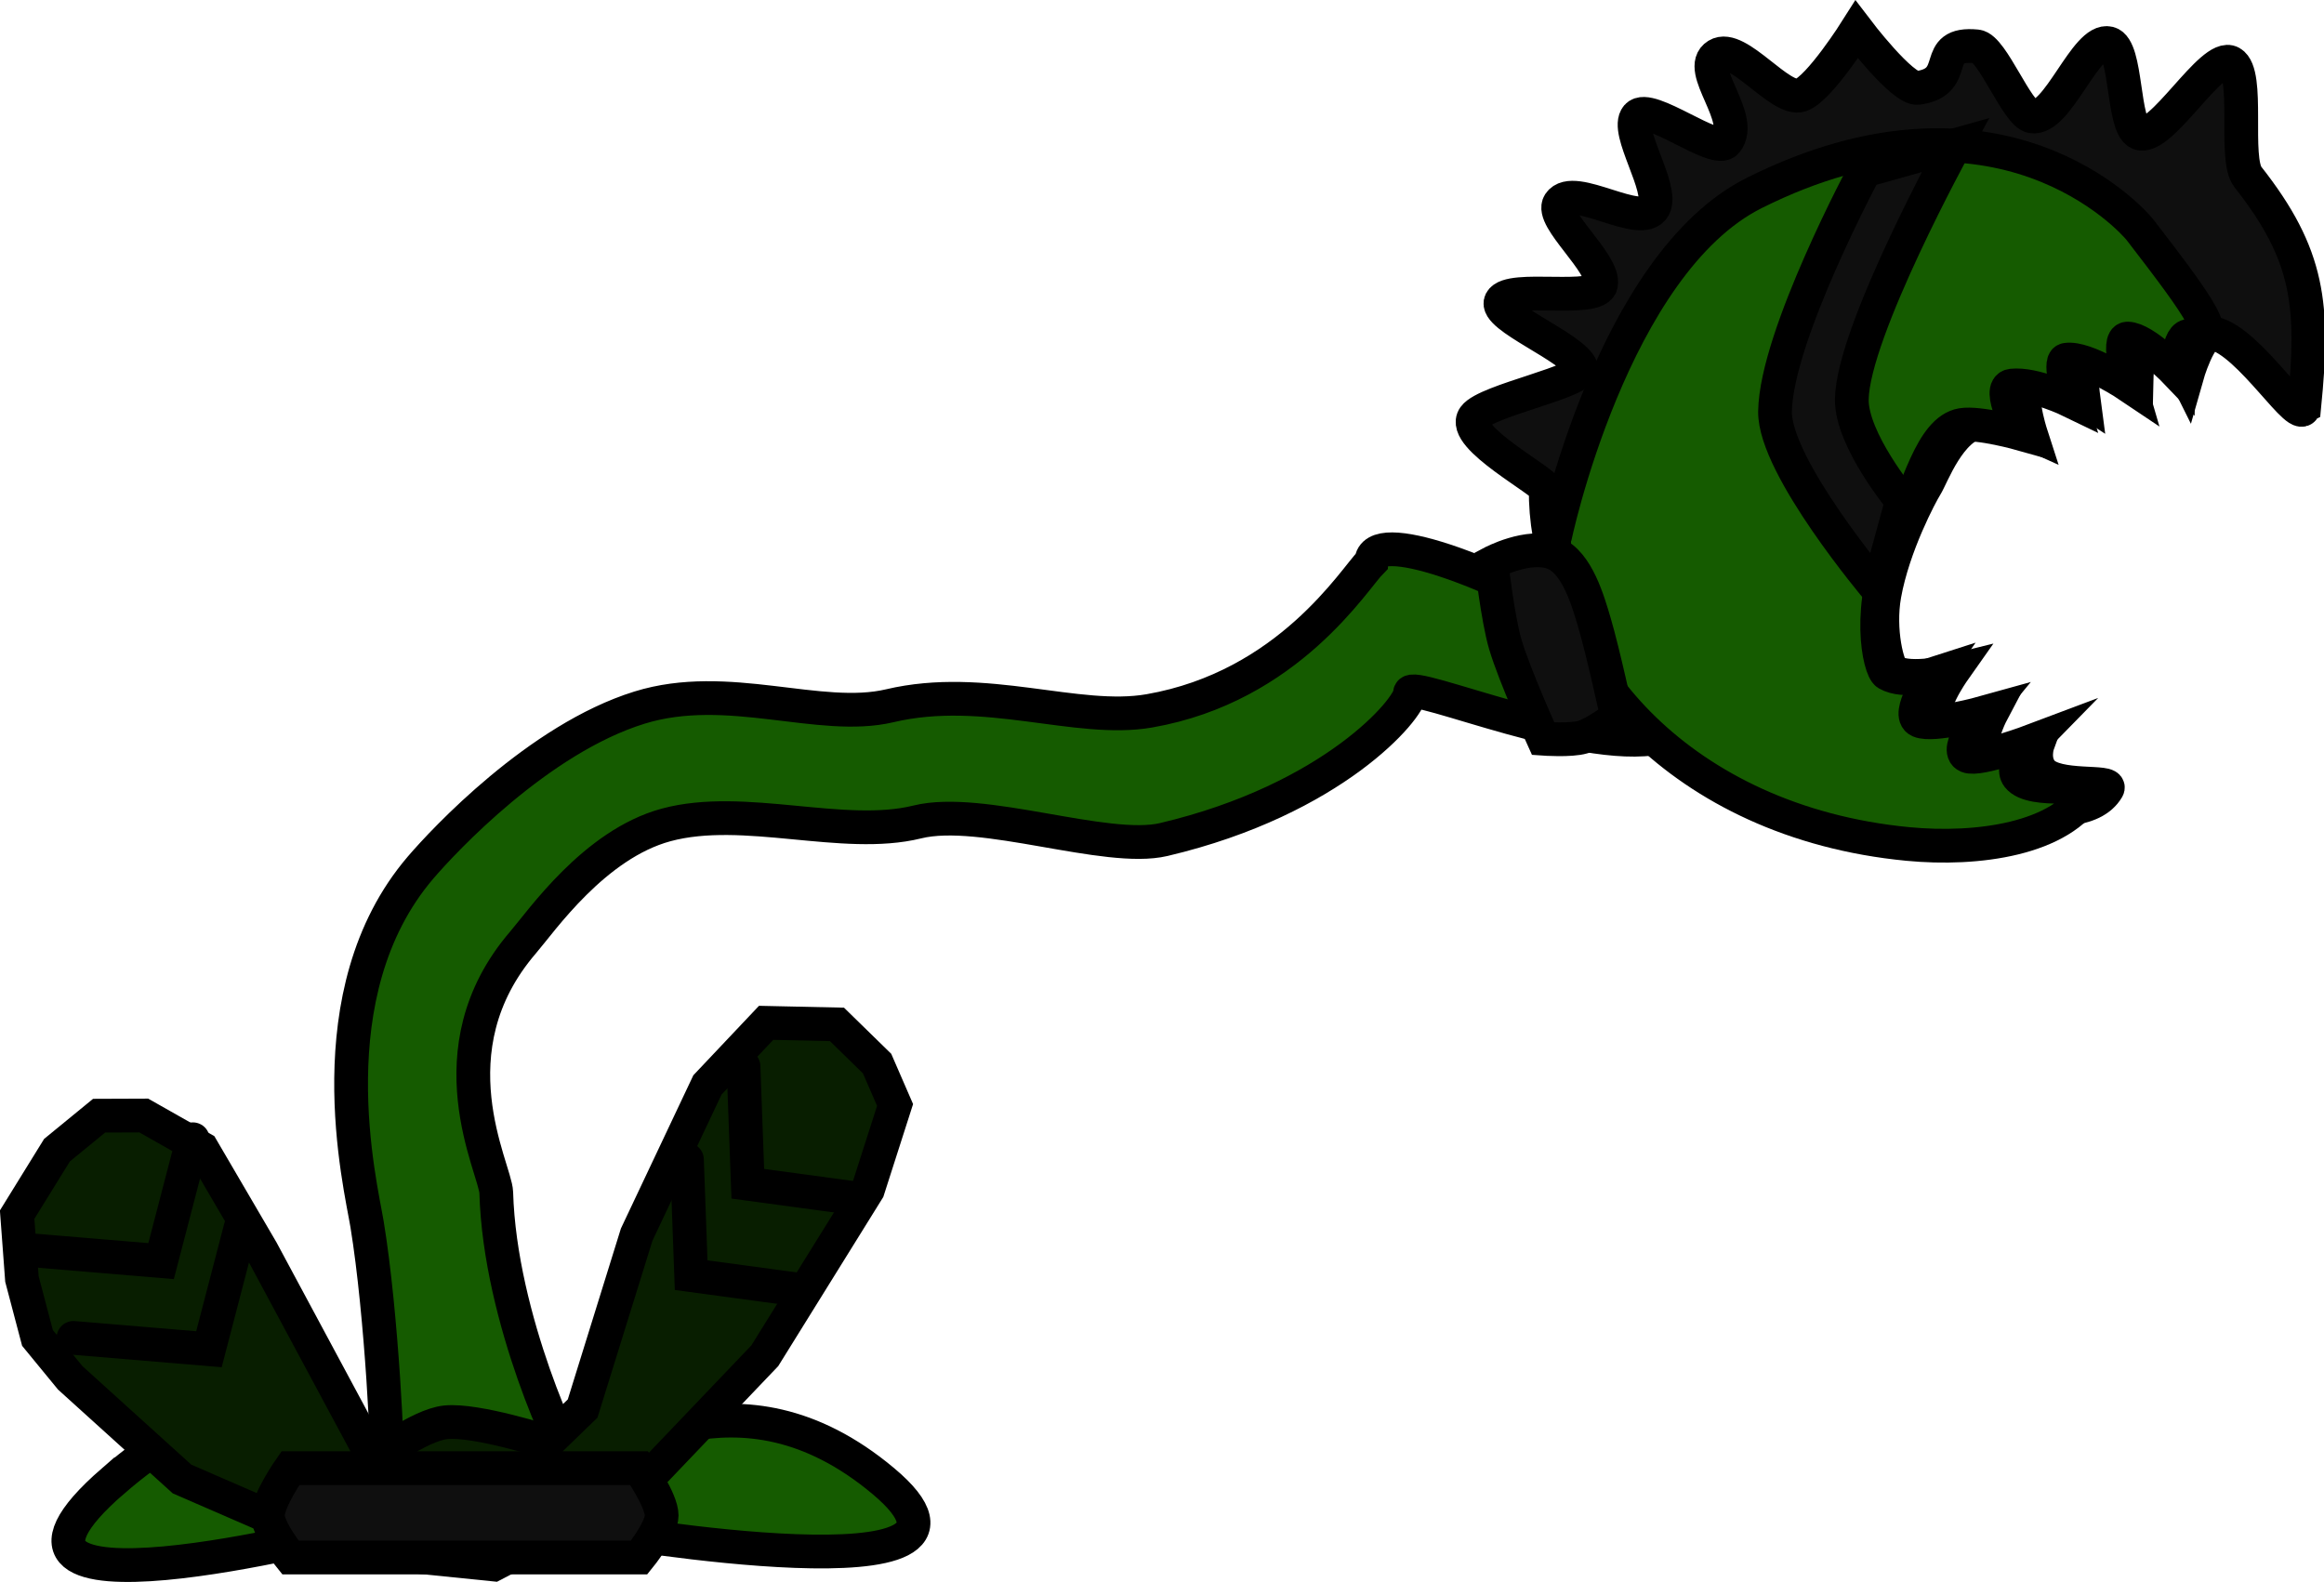 <svg version="1.1" xmlns="http://www.w3.org/2000/svg" xmlns:xlink="http://www.w3.org/1999/xlink" width="68.86" height="46.88" viewBox="0,0,68.86,46.88"><g transform="translate(-226.511,-148.397)"><g data-paper-data="{&quot;isPaintingLayer&quot;:true}" fill-rule="nonzero" stroke="#000000" stroke-width="1" stroke-linejoin="miter" stroke-miterlimit="10" stroke-dasharray="" stroke-dashoffset="0" style="mix-blend-mode: normal"><path d="M229.858,192.286c5.136,-4.462 7.255,-0.508 8.099,-0.508c0.074,0 -0.128,-4.407 -0.569,-7.097c-0.192,-1.169 -1.599,-6.854 1.586,-10.577c0.683,-0.798 3.49,-3.808 6.481,-4.737c2.62,-0.814 5.342,0.435 7.419,-0.056c2.821,-0.667 5.546,0.526 7.693,0.151c4.13,-0.721 6.068,-3.912 6.576,-4.42c0.049,-1.028 3.543,0.239 6.588,2.051c1.117,0.664 3.486,2.671 2.171,3.095c-2.169,0.7 -7.627,-1.675 -7.613,-1.254c-0.009,0.449 -2.253,3.151 -7.296,4.341c-1.705,0.402 -5.393,-0.992 -7.301,-0.521c-2.199,0.543 -5.135,-0.536 -7.444,0.088c-2.124,0.575 -3.693,2.847 -4.238,3.481c-2.752,3.2 -0.815,6.713 -0.795,7.413c0.106,3.765 2.114,7.94 2.236,7.94c1.224,0 4.893,-3.026 9.231,0.609c4.338,3.635 -8.462,1.422 -8.462,1.422c0,0 -2.411,0.508 -3.627,0.508c-1.228,0 -3.703,-0.508 -3.703,-0.508c0,0 -12.326,3.176 -7.033,-1.422z" fill="#155b00" stroke-linecap="butt"/><path d="M243.774,190.137l1.602,-5.155l2.097,-4.436l1.738,-1.839l2.099,0.046l1.189,1.161l0.533,1.227l-0.806,2.514l-3.054,4.917l-3.786,3.966l-4.247,2.219l-4.446,-0.451l-4.788,-2.081l-3.312,-2.997l-0.971,-1.183l-0.461,-1.747l-0.142,-1.907l1.181,-1.911l1.248,-1.022l1.323,-0.005l1.727,0.979l1.769,3.024l3.329,6.197c0,0 1.339,-1.031 2.124,-1.109c0.912,-0.091 3.022,0.593 3.022,0.593z" fill="#081e00" stroke-linecap="round"/><path d="M232.225,182.157l-0.941,3.611l-4.014,-0.336" fill="none" stroke-linecap="round"/><path d="M233.643,184.768l-0.941,3.611l-4.014,-0.336" fill="none" stroke-linecap="round"/><path d="M251.863,183.908l-3.195,-0.433l-0.127,-3.478" fill="none" stroke-linecap="round"/><path d="M250.137,186.61l-3.147,-0.426l-0.125,-3.426" fill="none" stroke-linecap="round"/><path d="M294.784,160.431c-0.067,0.681 -1.61,-1.927 -2.684,-2.154c-0.411,-0.087 -0.799,1.287 -0.799,1.287c0,0 -0.593,-1.205 -1.104,-1.217c-0.357,-0.008 -0.385,1.38 -0.385,1.38c0,0 -0.875,-0.85 -1.473,-0.759c-0.256,0.039 -0.092,1.264 -0.092,1.264c0,0 -0.877,-0.577 -1.551,-0.505c-0.487,0.052 -0.013,1.519 -0.013,1.519c0,0 -0.967,-0.442 -1.492,-0.358c-0.918,0.147 -1.427,1.609 -1.621,1.918c-0.138,0.219 -0.962,1.752 -1.224,3.218c-0.189,1.057 0.099,2.18 0.274,2.278c0.521,0.293 1.771,-0.021 1.771,-0.021c0,0 -0.845,1.199 -0.414,1.383c0.418,0.178 1.535,-0.116 1.535,-0.116c0,0 -0.518,0.984 -0.073,1.168c0.346,0.143 1.455,-0.284 1.455,-0.284c0,0 -0.173,0.474 0.105,0.821c0.427,0.533 2.115,0.244 1.958,0.512c-0.85,1.449 -4.989,-0.06 -7.086,-0.266c-6.965,-0.686 -9.6,-5.052 -9.56,-8.609c0.002,-0.217 -2.547,-1.543 -2.12,-2.137c0.359,-0.5 3.325,-1.058 3.171,-1.463c-0.229,-0.599 -2.614,-1.517 -2.378,-1.968c0.259,-0.496 2.859,0.066 2.965,-0.495c0.119,-0.627 -1.529,-1.956 -1.234,-2.405c0.415,-0.632 2.441,0.784 2.801,0.115c0.299,-0.555 -0.872,-2.263 -0.499,-2.695c0.361,-0.418 2.328,1.15 2.644,0.759c0.565,-0.699 -0.929,-2.161 -0.27,-2.569c0.604,-0.374 1.874,1.394 2.48,1.183c0.549,-0.192 1.653,-1.941 1.653,-1.941c0,0 1.357,1.788 1.813,1.727c1.323,-0.178 0.34,-1.368 1.746,-1.23c0.46,0.045 1.191,1.998 1.632,2.075c0.764,0.134 1.596,-2.342 2.285,-2.166c0.544,0.139 0.39,2.432 0.881,2.658c0.639,0.294 2.168,-2.412 2.74,-2.084c0.559,0.321 0.069,2.847 0.494,3.386c1.831,2.325 1.965,3.82 1.673,6.789z" fill="#0f0f0f" stroke-linecap="butt"/><path d="M291.418,158.352c-0.402,-0.085 -0.391,1.106 -0.391,1.106c0,0 -0.972,-1.019 -1.473,-1.028c-0.35,-0.006 0.069,1.415 0.069,1.415c0,0 -1.305,-0.88 -1.891,-0.787c-0.25,0.04 0.121,1.212 0.121,1.212c0,0 -1.073,-0.521 -1.733,-0.446c-0.477,0.054 0.276,1.429 0.276,1.429c0,0 -1.241,-0.349 -1.756,-0.263c-0.9,0.151 -1.309,1.927 -1.93,3.31c-0.93,2.069 -0.514,3.928 -0.28,4.062c0.509,0.29 1.364,0.012 1.364,0.012c0,0 -0.832,1.202 -0.411,1.384c0.409,0.176 1.902,-0.241 1.902,-0.241c0,0 -0.911,1.104 -0.476,1.287c0.338,0.142 1.932,-0.459 1.932,-0.459c0,0 -0.706,0.721 -0.436,1.067c0.416,0.53 2.284,0.136 2.129,0.404c-0.839,1.452 -3.341,1.788 -5.392,1.591c-6.815,-0.654 -10.536,-5.428 -10.481,-8.983c0.001,-0.093 1.729,-8.211 5.93,-10.31c7.23,-3.612 11.194,0.788 11.43,1.095c1.782,2.314 2.548,3.366 1.497,3.144z" fill="#155b00" stroke-linecap="butt"/><path d="M282.151,165.863c0,0 -3.068,-3.63 -3.046,-5.27c0.03,-2.24 2.663,-7.143 2.663,-7.143l2.675,-0.751c0,0 -3.032,5.522 -3.063,7.528c-0.019,1.204 1.486,3.015 1.486,3.015z" fill="#0f0f0f" stroke-linecap="butt"/><path d="M270.701,165.08c0,0 1.107,-0.593 1.854,-0.291c0.688,0.278 1.012,1.424 1.203,2.072c0.262,0.889 0.67,2.781 0.67,2.781c0,0 -0.65,0.489 -1.016,0.597c-0.365,0.108 -1.177,0.049 -1.177,0.049c0,0 -0.845,-1.858 -1.122,-2.797c-0.223,-0.758 -0.412,-2.41 -0.412,-2.41z" fill="#0f0f0f" stroke-linecap="butt"/><path d="M235.116,194.551c0,0 -0.667,-0.819 -0.667,-1.246c0,-0.454 0.667,-1.402 0.667,-1.402h10.333c0,0 0.667,0.948 0.667,1.402c0,0.428 -0.667,1.246 -0.667,1.246z" fill="#0f0f0f" stroke-linecap="butt"/></g></g></svg>